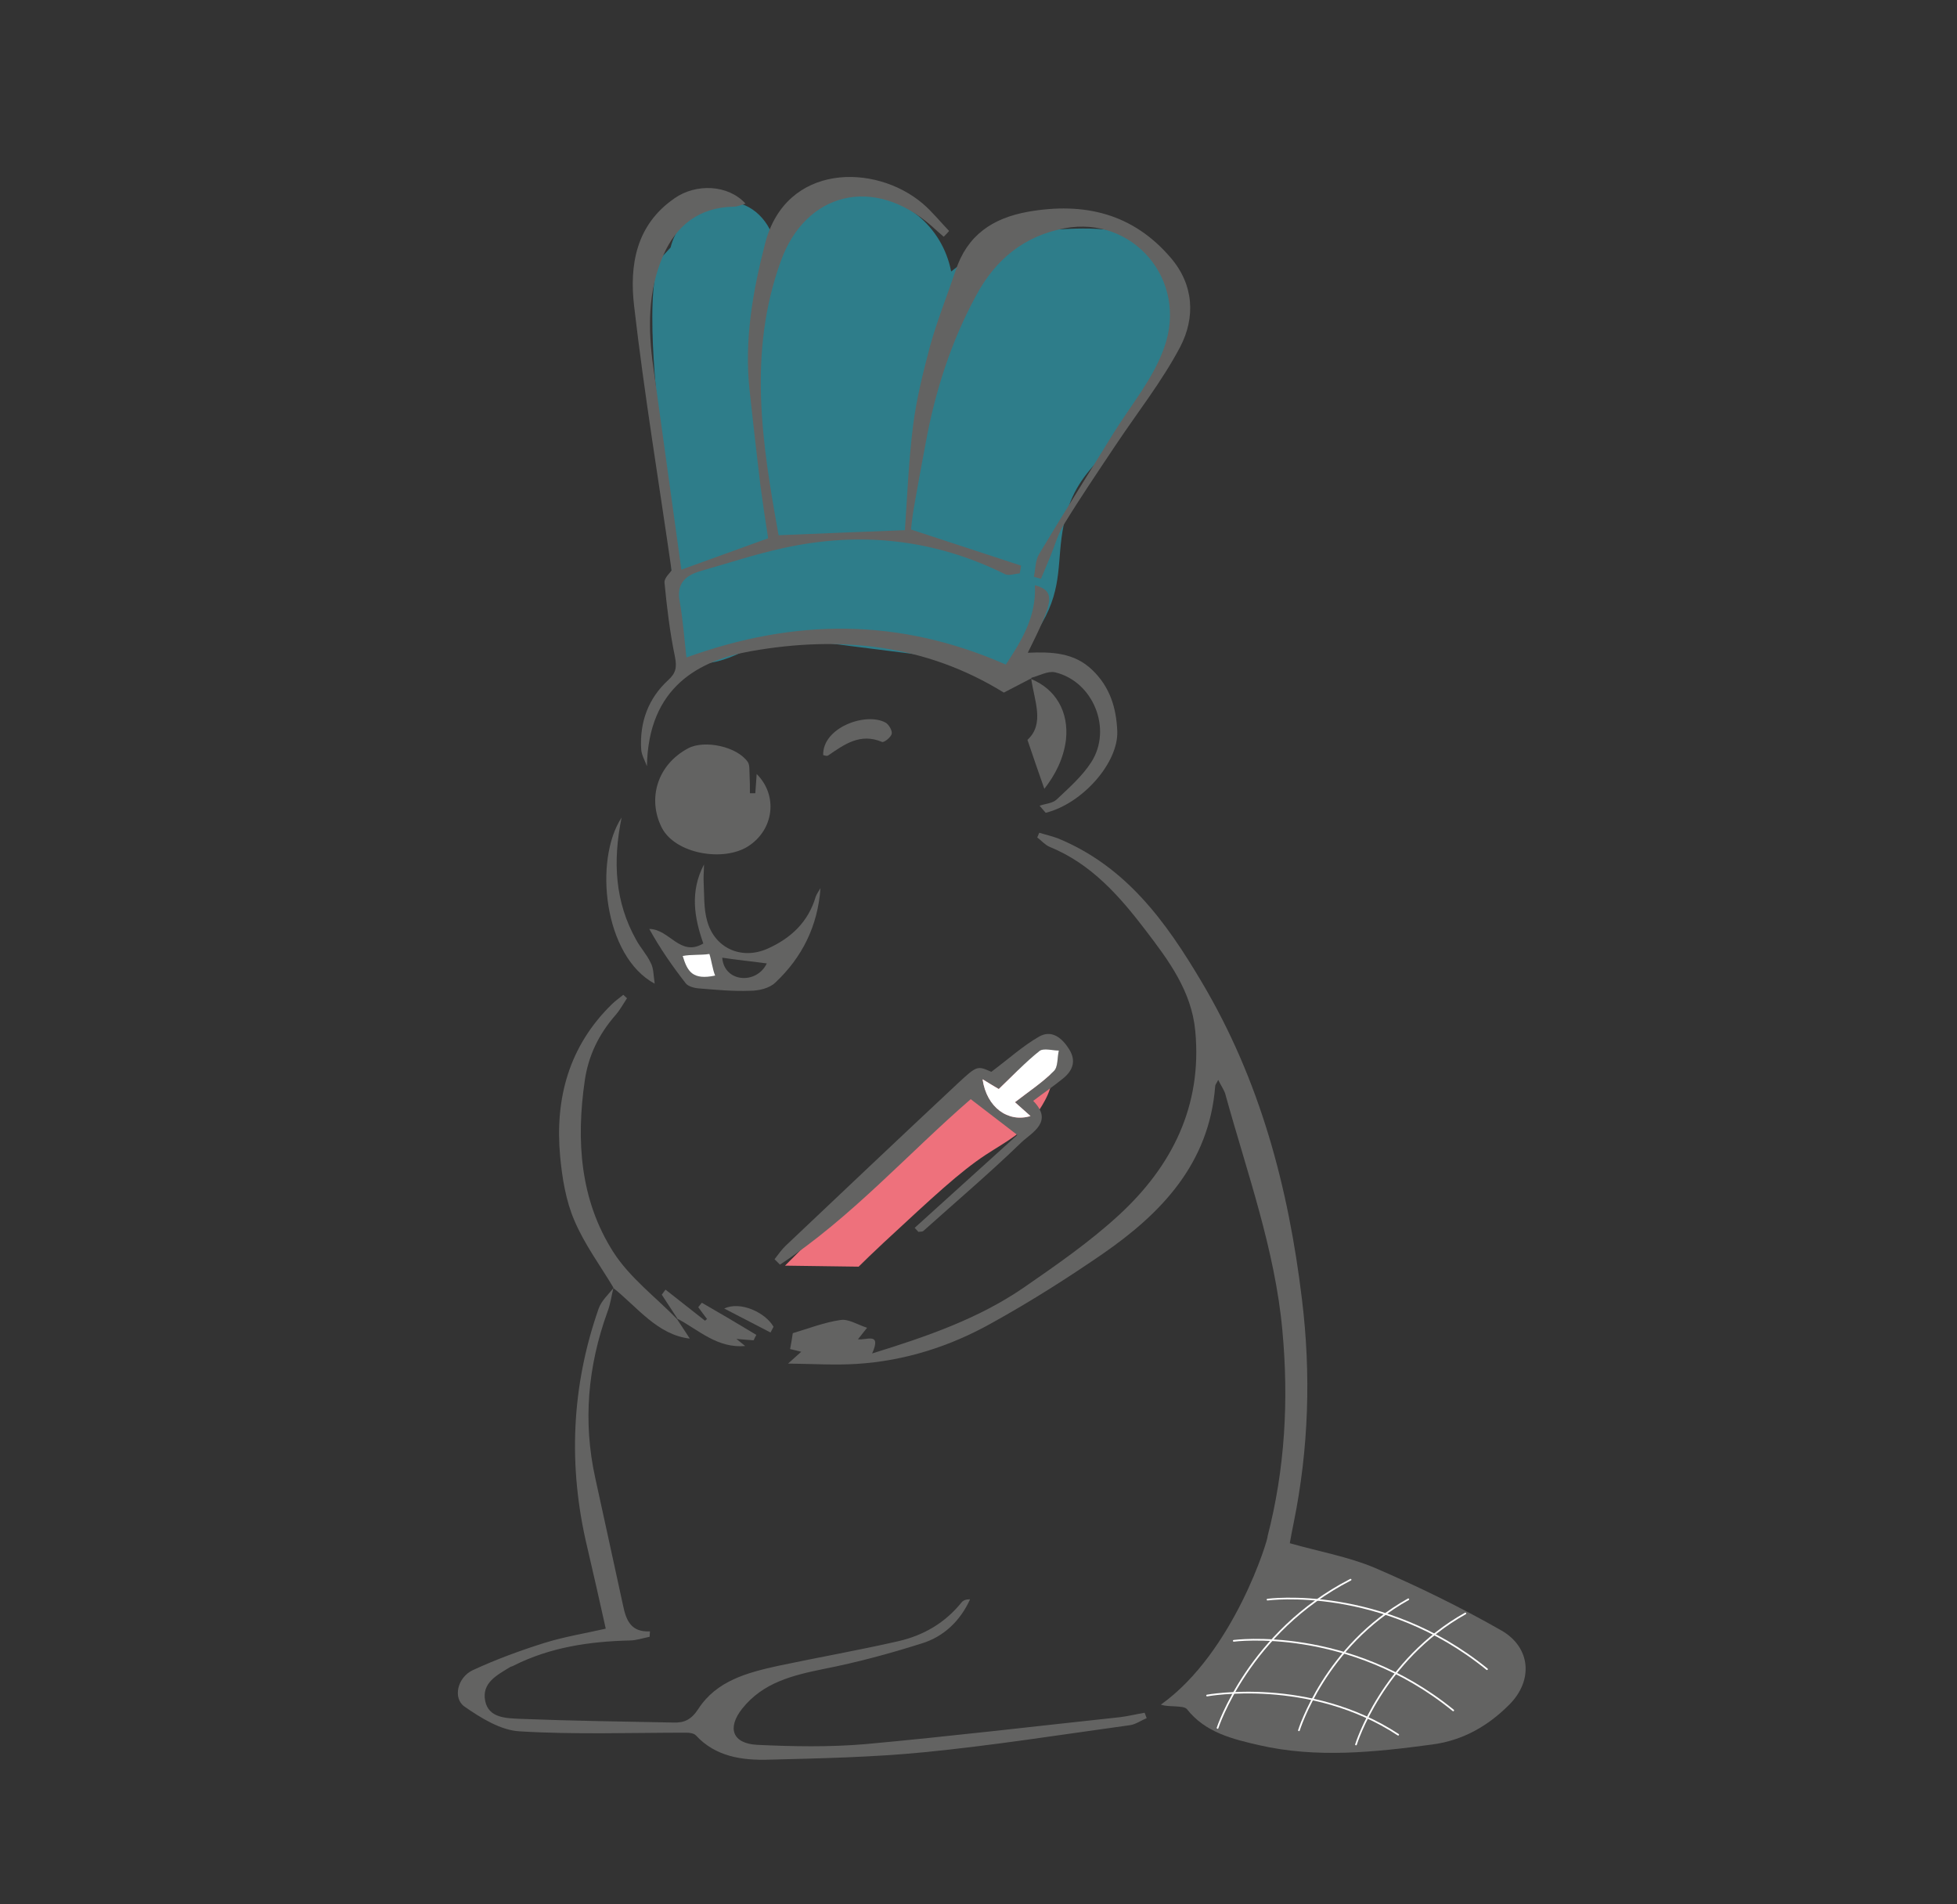 <?xml version="1.0" encoding="utf-8"?>
<!-- Generator: Adobe Illustrator 22.1.0, SVG Export Plug-In . SVG Version: 6.00 Build 0)  -->
<svg style="enable-background:new 0 0 579.6 563.9;" version="1.1" viewBox="0 0 579.6 563.9" x="0px"
     xmlns="http://www.w3.org/2000/svg" y="0px" xml:space="preserve">
<rect x="0" y="0" width="579.6" height="563.9" fill="#333333" stroke="none"/>
<style type="text/css">
	.st0{opacity:0.55;fill:#2BB9D2;}
	.st1{fill:#EE717C;}
	.st2{fill:#636362;}
	.st3{fill:#F0F0F1;}
	.st4{opacity:0.55;}
	.st5{fill:#2BB9D2;}
	.st6{fill:#D9072A;}
	.st7{opacity:0.54;fill:#2BB9D2;}
	.st8{fill:#676767;}
	.st9{fill:#FFFFFF;}
	.st10{fill:none;stroke:#FFFFFF;stroke-width:0.5;stroke-linecap:round;stroke-linejoin:round;stroke-miterlimit:10;}
	.st11{fill:#FFFFFF;stroke:#3E3E3E;stroke-width:5;stroke-miterlimit:10;}
	.st12{opacity:0.69;}
	.st13{fill:#070707;}
	.st14{fill:none;stroke:#FFFFFF;stroke-width:0.25;stroke-linecap:round;stroke-linejoin:round;stroke-miterlimit:10;}
	.st15{fill:none;stroke:#636362;stroke-width:2;stroke-linecap:round;stroke-linejoin:round;stroke-miterlimit:10;}
	.st16{fill:none;stroke:#636362;stroke-width:2;stroke-miterlimit:10;}
	.st17{fill:#636362;stroke:#636362;stroke-width:2;stroke-linecap:round;stroke-linejoin:round;stroke-miterlimit:10;}
	.st18{opacity:0.6;fill:#2BB9D2;}
	.st19{fill:#00A6C5;}
	.st20{fill:none;stroke:#EE717C;stroke-width:8;stroke-miterlimit:10;}
	.st21{fill:none;stroke:#444444;stroke-width:4;stroke-miterlimit:10;}
	.st22{fill:#FFFFFF;stroke:#454545;stroke-width:4;stroke-miterlimit:10;}
	.st23{opacity:0.57;fill:#2BB9D2;}
	.st24{fill:none;stroke:#636362;stroke-width:4;stroke-miterlimit:10;}
	.st25{fill:none;stroke:#636362;stroke-linecap:round;stroke-linejoin:round;stroke-miterlimit:10;}
	.st26{fill:none;stroke:#636362;stroke-miterlimit:10;}
	.st27{fill:none;stroke:#000000;stroke-miterlimit:10;}
	.st28{opacity:0.48;fill:#F09687;}
	.st29{opacity:0.46;fill:#00A6C5;}
	.st30{opacity:0.67;fill:#60B676;}
	.st31{fill:#FFFFFF;stroke:#636362;stroke-linecap:round;stroke-linejoin:round;stroke-miterlimit:10;}
	.st32{opacity:0.81;fill:#EE717C;}
	.st33{opacity:0.52;fill:#2BB9D2;}
</style>
    <g id="dessin">
</g>
    <g id="tracé">
	<path class="st1" d="M232.5,374.8c0.5-0.5,1-1,1.4-1.4c0,0,48.4-48.4,51.3-51.2l0,0l0,0c6.6-3.4,12.2-4.7,16-5.3
		c4.5-0.7,8.3-1.2,9.7,1c2,3.1-2.4,9.8-3.4,11.2c-4.3,6.5-9,8.6-15.6,12.9c-7.7,5.1-15.2,12.1-30.2,26c-3.2,3-5.8,5.5-7.4,7.1"/>
        <g>
		<path class="st2" d="M343.8,504.8c1.6,0.5,2.9,0.4,4.1,0.5c1.2,0.1,3,0.1,3.6,0.8c5.5,7,13.6,8.9,21.4,10.7
			c17,3.9,34.2,2.1,51.3-0.2c9.1-1.2,16.5-5.5,22.7-11.7c7.3-7.2,6.5-17.1-2.3-22.1c-12.1-6.9-24.6-13-37.4-18.5
			c-7.8-3.3-16.4-4.8-25.2-7.3c0.3-1.7,0.7-4,1.2-6.3c4.4-21.8,5.1-43.8,2.4-65.9c-4-33.2-12.4-64.9-29.7-94
			c-10.6-17.9-22.4-34.2-42.5-42.5c-1.8-0.7-3.7-1.1-5.6-1.7c-0.2,0.5-0.4,0.9-0.6,1.4c1.2,0.9,2.3,2.2,3.7,2.8
			c12.3,5,20.7,14.6,28.4,24.7c6.8,8.9,13.6,18,14.7,29.8c2.1,22.2-6.9,40.1-22.7,54.6c-8.6,7.9-18.4,14.7-28.1,21.4
			c-13.4,9.2-28.7,14.5-44.9,19.5c2.9-6.5-1.8-3.8-4.2-4.2c0.9-1.1,1.5-1.9,2.7-3.4c-3-1-5.6-2.7-7.9-2.3c-4.8,0.7-9.4,2.5-14.1,3.9
			c-0.2,1.5-0.5,3.1-0.8,4.7c1.2,0.3,2.2,0.5,3.3,0.8c-1,0.9-2,1.8-3.9,3.5c7.7,0.1,14,0.5,20.3,0.1c14.3-0.9,27.8-5.2,40.2-12.2
			c11.2-6.2,22.1-13.1,32.7-20.4c17.5-12.1,31.5-26.8,33.3-49.6c0-0.5,0.4-0.9,0.9-1.9c1,2,1.8,3.1,2.1,4.2
			c6.4,23.2,14.7,45.9,16.9,70c1.9,20.6,0.8,40.9-4.4,61C375.8,455.1,365.6,489.3,343.8,504.8z"/>
            <path class="st0" d="M297.7,197.1c-23.2-2.9-46.4-5.9-69.7-8.8c-5.2,3.5-18.1,11.3-25,6.7c-4.8-3.3-3.9-10.9-4.1-26
			c-0.3-17.2-1.9-30.2-3.8-45.7c0,0-5-40.8,1.2-47.5c0,0,2.3-2.5,2.3-2.5c2.6-10.3,12.9-15.7,21-12.9c6.3,2.1,10.8,9.1,10.4,17
			c3.4-11.3,13.4-19.1,24.5-19.5c12.8-0.5,24.6,9,27.2,22.5c3.8-3.1,15.3-11.7,32.2-12.5c6.7-0.3,24.3-1.7,31.6,8.6
			c6.7,9.5,1.1,23.7-3,34.1c-10.2,25.6-23.4,24.5-27.5,45c-2.1,10.4-0.1,18-6.4,28.9C305.1,190.5,300.8,194.6,297.7,197.1z"/>
            <path class="st2" d="M305.4,200.9c-2.7,1.4-5.4,2.8-8.1,4.2c-23.1-14.3-48.5-16.9-74.7-12.3c-15.4,2.7-30.6,10.5-31,34.1
			c-0.6-1.7-1.6-3.3-1.7-5c-0.5-8,2.1-15.1,8-20.5c2.3-2.1,2.6-3.8,2-6.9c-1.5-7.2-2.4-14.7-3.1-22c-0.1-1.4,1.8-3,2.1-3.6
			c-3.8-26.4-8.1-52.3-11.1-78.3c-1.4-12,0.5-24,12-31.9c6.3-4.4,15.8-4.1,21,1.6c-1.3,0.4-2.4,0.9-3.5,0.9
			c-10.2,0.2-17,5.5-20.9,14.5c-4.6,10.6-4.5,21.9-2.9,33.1c2.7,19.7,5.5,39.4,8.3,59.9c8.9-3.2,16.9-6.1,25.7-9.3
			c-0.8-5.1-1.6-10.4-2.3-15.7c-1.1-9.3-2.2-18.7-3.2-28.1c-1.6-14.8,0.9-29.2,4.6-43.5c6.1-23.8,32.6-23.8,46.7-11.8
			c2.8,2.4,5.2,5.4,7.8,8.1c-0.5,0.6-1,1.1-1.6,1.7c-1.2-1-2.4-2.1-3.5-3.1c-17.4-15.3-37.4-9.9-44.7,10.2
			c-9.9,27.2-5.6,54.2-0.7,81.3c12.2-0.5,24.1-1,37.4-1.5c0.7-9.9,1.1-20.4,2.4-30.8c1-8,3-16,5.1-23.9c2.1-7.5,5-14.7,7.5-22.1
			c3.4-10.5,10.9-15.6,21.5-17.5c16.6-2.9,31,0.5,42.2,13.6c6.9,8,7.4,17.7,2.8,26.5c-5.4,10.2-12.6,19.3-19,28.9
			c-5.2,7.8-10.5,15.6-15.4,23.6c-1.8,2.9-2.7,6.3-4,9.4c-0.9,2.2-1.8,4.4-2.8,6.7c-0.7-0.2-1.4-0.4-2.1-0.6
			c0.5-2.3,0.4-4.9,1.6-6.8c7.1-11.9,14.6-23.7,21.9-35.6c5.2-8.4,11.9-16.3,15.1-25.5c7.2-20.1-9.4-39.1-29.5-35.3
			c-12.1,2.3-20.5,9.3-26.2,19.9c-7.5,13.8-12.2,28.6-15,44c-1.2,6.4-2.4,12.8-3.5,19.2c-0.4,2.3-0.6,4.6-0.8,6.1
			c11.2,3.7,21.9,7.2,32.6,10.7c-0.1,0.8-0.2,1.5-0.4,2.3c-1.5,0.1-3.3,0.8-4.4,0.2c-21-10.4-42.9-12.7-65.6-7.7
			c-8.3,1.8-16.4,4.5-24.5,6.8c-4.5,1.3-7.2,3.7-6.2,9c1,5.6,1.4,11.4,2,16.6c32.1-11.6,63-11.8,94.6,2.1c4.4-6.7,9.1-14,8.6-23.5
			c6.4,1.8,5.4,4.9-2.1,20c7-0.3,13.7-0.1,19.1,5.1c5.2,5,7.1,11.1,7.4,18.1c0.4,9.2-10.1,21.4-21.2,24.2c-0.6-0.7-1.2-1.4-1.8-2.1
			c1.7-0.6,3.8-0.7,5-1.8c3.7-3.5,7.6-6.9,10.3-11.1c6.3-9.8,0.6-23.9-10.7-26.6c-2.1-0.5-4.7,1-7,1.6L305.4,200.9z"/>
            <path class="st2" d="M181.7,381.3c-0.6,2.4-0.9,4.9-1.8,7.2c-5.8,16.1-7.3,32.4-3.6,49.2c2.7,12.5,5.5,25,8.2,37.6
			c0.9,4.3,2.2,8.1,8,7.8c0,0.5-0.1,1-0.1,1.6c-2,0.4-4,1.1-6,1.1c-11.9,0.3-23.4,2-34.2,7.4c-0.3,0.2-0.7,0.3-1,0.4
			c-3.9,2.4-8.6,4.7-7.5,10.1c1,5.1,6.3,5.1,10.2,5.3c15.2,0.6,30.4,0.8,45.6,1.1c3.1,0.1,5.2-0.8,7.3-4
			c5.4-8.4,14.6-10.8,23.7-12.8c11.8-2.5,23.8-4.6,35.6-7.3c7.4-1.7,13.8-5.4,18.7-11.5c0.5-0.6,1.3-0.9,2.5-0.9
			c-2.9,6.4-7.8,11.1-14.4,13.1c-9.5,3-19.1,5.6-28.8,7.5c-9.3,1.9-18.1,4-24.3,11.8c-4.5,5.7-2.9,10.3,4.4,10.7
			c10.6,0.5,21.4,0.7,32-0.2c25.2-2.3,50.4-5.3,75.6-8c2.4-0.3,4.8-0.9,7.2-1.3c0.2,0.5,0.4,1.1,0.6,1.6c-1.7,0.7-3.3,1.9-5.1,2.1
			c-20.3,2.8-40.5,6-60.9,8c-15.3,1.5-30.7,1.8-46.1,2.2c-7.8,0.2-15.6-0.9-21.4-7.2c-0.6-0.6-1.8-0.8-2.8-0.8
			c-16.5,0-33,0.6-49.4-0.4c-5.6-0.3-11.4-3.9-16.3-7.3c-3.6-2.5-2.1-8.7,2.4-10.8c6.9-3.2,14-5.8,21.3-8.1
			c5.8-1.8,11.9-2.8,18.1-4.2c-1.8-8.1-3.6-16.1-5.5-24.2c-5.7-23.9-4.7-47.5,3.4-70.6c0.8-2.3,2.9-4.2,4.5-6.2L181.7,381.3z"/>
            <path class="st2" d="M223.7,234.9c0.1-1.8,0.3-3.7,0.4-5.7c6.4,6.4,5.1,16.5-2.5,21.4c-7.3,4.7-21.6,2.3-25.6-5.5
			c-4.3-8.5-1.4-18.6,7.8-23.5c4.9-2.6,14.6-0.5,17.7,4.1c0.6,1,0.4,2.5,0.5,3.8c0.1,1.8,0.1,3.6,0.1,5.4
			C222.6,234.9,223.2,234.9,223.7,234.9z"/>
            <path class="st2" d="M293.6,317.4c5.2-3.9,9.4-7.7,14.1-10.4c3.8-2.2,6.9,0.4,9,3.8c2.1,3.4,1,6.3-1.9,8.6
			c-2.7,2.2-5.5,4.1-8.8,6.6c6.1,6.2-0.3,9.3-3.5,12.3c-9.4,9.1-19.3,17.5-29,26.2c-0.3,0.3-1,0.2-1.5,0.3c-0.4-0.4-0.7-0.8-1.1-1.2
			c10.2-9.2,20.4-18.5,30.4-27.5c-4.7-3.6-9-6.9-13.8-10.6c-18.6,16.1-35.4,35.1-56.5,49c-0.5-0.5-1.1-1.1-1.6-1.6
			c1.1-1.4,2.1-2.9,3.4-4.1c17-16.1,33.9-32.1,51-48.1C289.4,315.5,289.5,315.6,293.6,317.4z M291,319.6c1.3,8.4,7.6,12.9,14.2,10.9
			c-1.8-1.6-3.2-2.8-4.6-4.1c4-3.1,8-5.8,11.5-9.2c1.3-1.3,1-4,1.5-6.1c-1.9,0-4.5-0.8-5.7,0.1c-4.3,3.5-8.1,7.5-12.1,11.3
			C294.8,321.9,292.9,320.8,291,319.6z"/>
            <path class="st2" d="M181.8,381.5c-4-6.7-8.7-13-11.7-20.1c-2.5-5.8-3.6-12.5-4.2-18.9c-1.6-17.2,2.6-32.7,15.3-45.1
			c1-1,2.3-1.9,3.4-2.8c0.4,0.3,0.7,0.7,1.1,1c-1.1,1.7-2.1,3.5-3.4,5c-4.9,5.6-8,11.9-9.1,19.3c-2.6,17.9-1.4,35.4,8.4,50.8
			c4.9,7.7,12.7,13.5,19.1,20.1l-0.2-0.2c1.3,2,2.6,4,3.8,5.8c-9.6-1.1-15.5-9.3-22.8-15.1C181.7,381.3,181.8,381.5,181.8,381.5z"/>
            <path class="st2" d="M243,263c-0.8,11.2-5.4,20.5-13.4,28c-1.8,1.7-4.9,2.4-7.5,2.4c-5,0.2-10.1-0.3-15.1-0.7
			c-1.4-0.1-3.2-0.6-3.9-1.5c-3.9-5-7.6-10.3-10.8-16.1c6,0,9.1,8.4,16,4.3c-2.7-7.7-4-15.4,0.2-23.4c0,1.8-0.2,3.6-0.1,5.3
			c0.2,3.8,0,7.7,1,11.3c2.2,8.2,10.2,11.8,18,8.3c6.9-3.1,12-7.9,14.2-15.4C241.9,264.7,242.5,263.9,243,263z M202.9,284.6
			c1.4,4.6,4.5,4.9,8.8,4.2c-0.7-2.1-1.3-3.8-2-5.6C207.2,283.8,205.3,284.2,202.9,284.6z M227.1,285.3c-4.4-0.6-9.3-1.1-13.2-1.7
			C214.5,291,224.1,291.6,227.1,285.3z"/>
            <path class="st2" d="M305.2,201c7.5,3,11.4,9.8,10.5,18.1c-0.7,5.6-3.2,10.4-6.4,14.5c-1.7-4.8-3.2-9.2-5-14.5
			c5.2-4.8,2-11.6,1.1-18.2C305.4,200.9,305.2,201,305.2,201z"/>
            <path class="st2" d="M193.9,291.3c-15.1-8.1-18.1-36.6-9.8-49.2c-2.7,13.2-1.9,25.1,4.3,36.2c1.3,2.4,3.2,4.4,4.3,6.8
			C193.6,286.7,193.5,288.6,193.9,291.3z"/>
            <path class="st2" d="M200.9,390.9c-1.6-2.5-3.3-5-4.9-7.5c0.4-0.5,0.7-1,1.1-1.5c3.9,3.1,7.8,6.1,11.7,9.2
			c0.2-0.2,0.4-0.3,0.6-0.5c-0.8-1.1-1.7-2.2-2.6-3.5c0.5-0.6,1-1.3,1.1-1.3c5.4,3.1,10.8,6.3,16.1,9.5c-0.3,0.5-0.5,1-0.8,1.6
			c-1.5-0.1-2.9-0.2-5.1-0.4c1.2,1,1.9,1.5,2.6,2.1c-8.2,0.7-13.6-4.6-19.9-8C200.7,390.6,200.9,390.9,200.9,390.9z"/>
            <path class="st2" d="M243.8,223.6c-0.2-8.2,12.7-12.8,18.5-9.6c1,0.6,2,2.4,1.8,3.3c-0.2,1-2.3,2.7-2.9,2.4
			c-6.4-2.7-11.1,0.7-15.9,4C244.9,224,244.2,223.7,243.8,223.6z"/>
            <path class="st2"
                  d="M228.2,394.6c-4.2-2.2-8.5-4.4-13.7-7.1c4.8-2.3,12.2,1.2,14.6,5.4C228.8,393.5,228.5,394,228.2,394.6z"/>
            <path class="st9" d="M291,319.6c1.9,1.2,3.8,2.3,4.8,2.9c4-3.8,7.8-7.9,12.1-11.3c1.2-0.9,3.8-0.1,5.7-0.1
			c-0.5,2.1-0.2,4.9-1.5,6.1c-3.4,3.4-7.5,6.1-11.5,9.2c1.5,1.3,2.9,2.6,4.6,4.1C298.6,332.5,292.2,328,291,319.6z"/>
            <path class="st9"
                  d="M202.2,283.1c2.5-0.5,5.4-0.2,7.9-0.6c0.6,1.8,0.9,4.4,1.7,6.4C205.1,290.3,203.6,287.7,202.2,283.1z"/>
	</g>
        <path class="st10" d="M384.7,512.4c0,0,7.7-25,32.4-38.8"/>
        <path class="st10" d="M401.6,516.6c0,0,7.7-25,32.4-38.8"/>
        <path class="st10" d="M360.6,511.7c0,0,9.2-28.4,39.4-43.9"/>
        <path class="st10" d="M375.4,473.7c0,0,34-4.6,65,20.6"/>
        <path class="st10" d="M365.4,485.9c0,0,34-4.6,65,20.6"/>
        <path class="st10" d="M357.5,502.1c0,0,30.4-5.6,56.6,11.6"/>
</g>
</svg>
